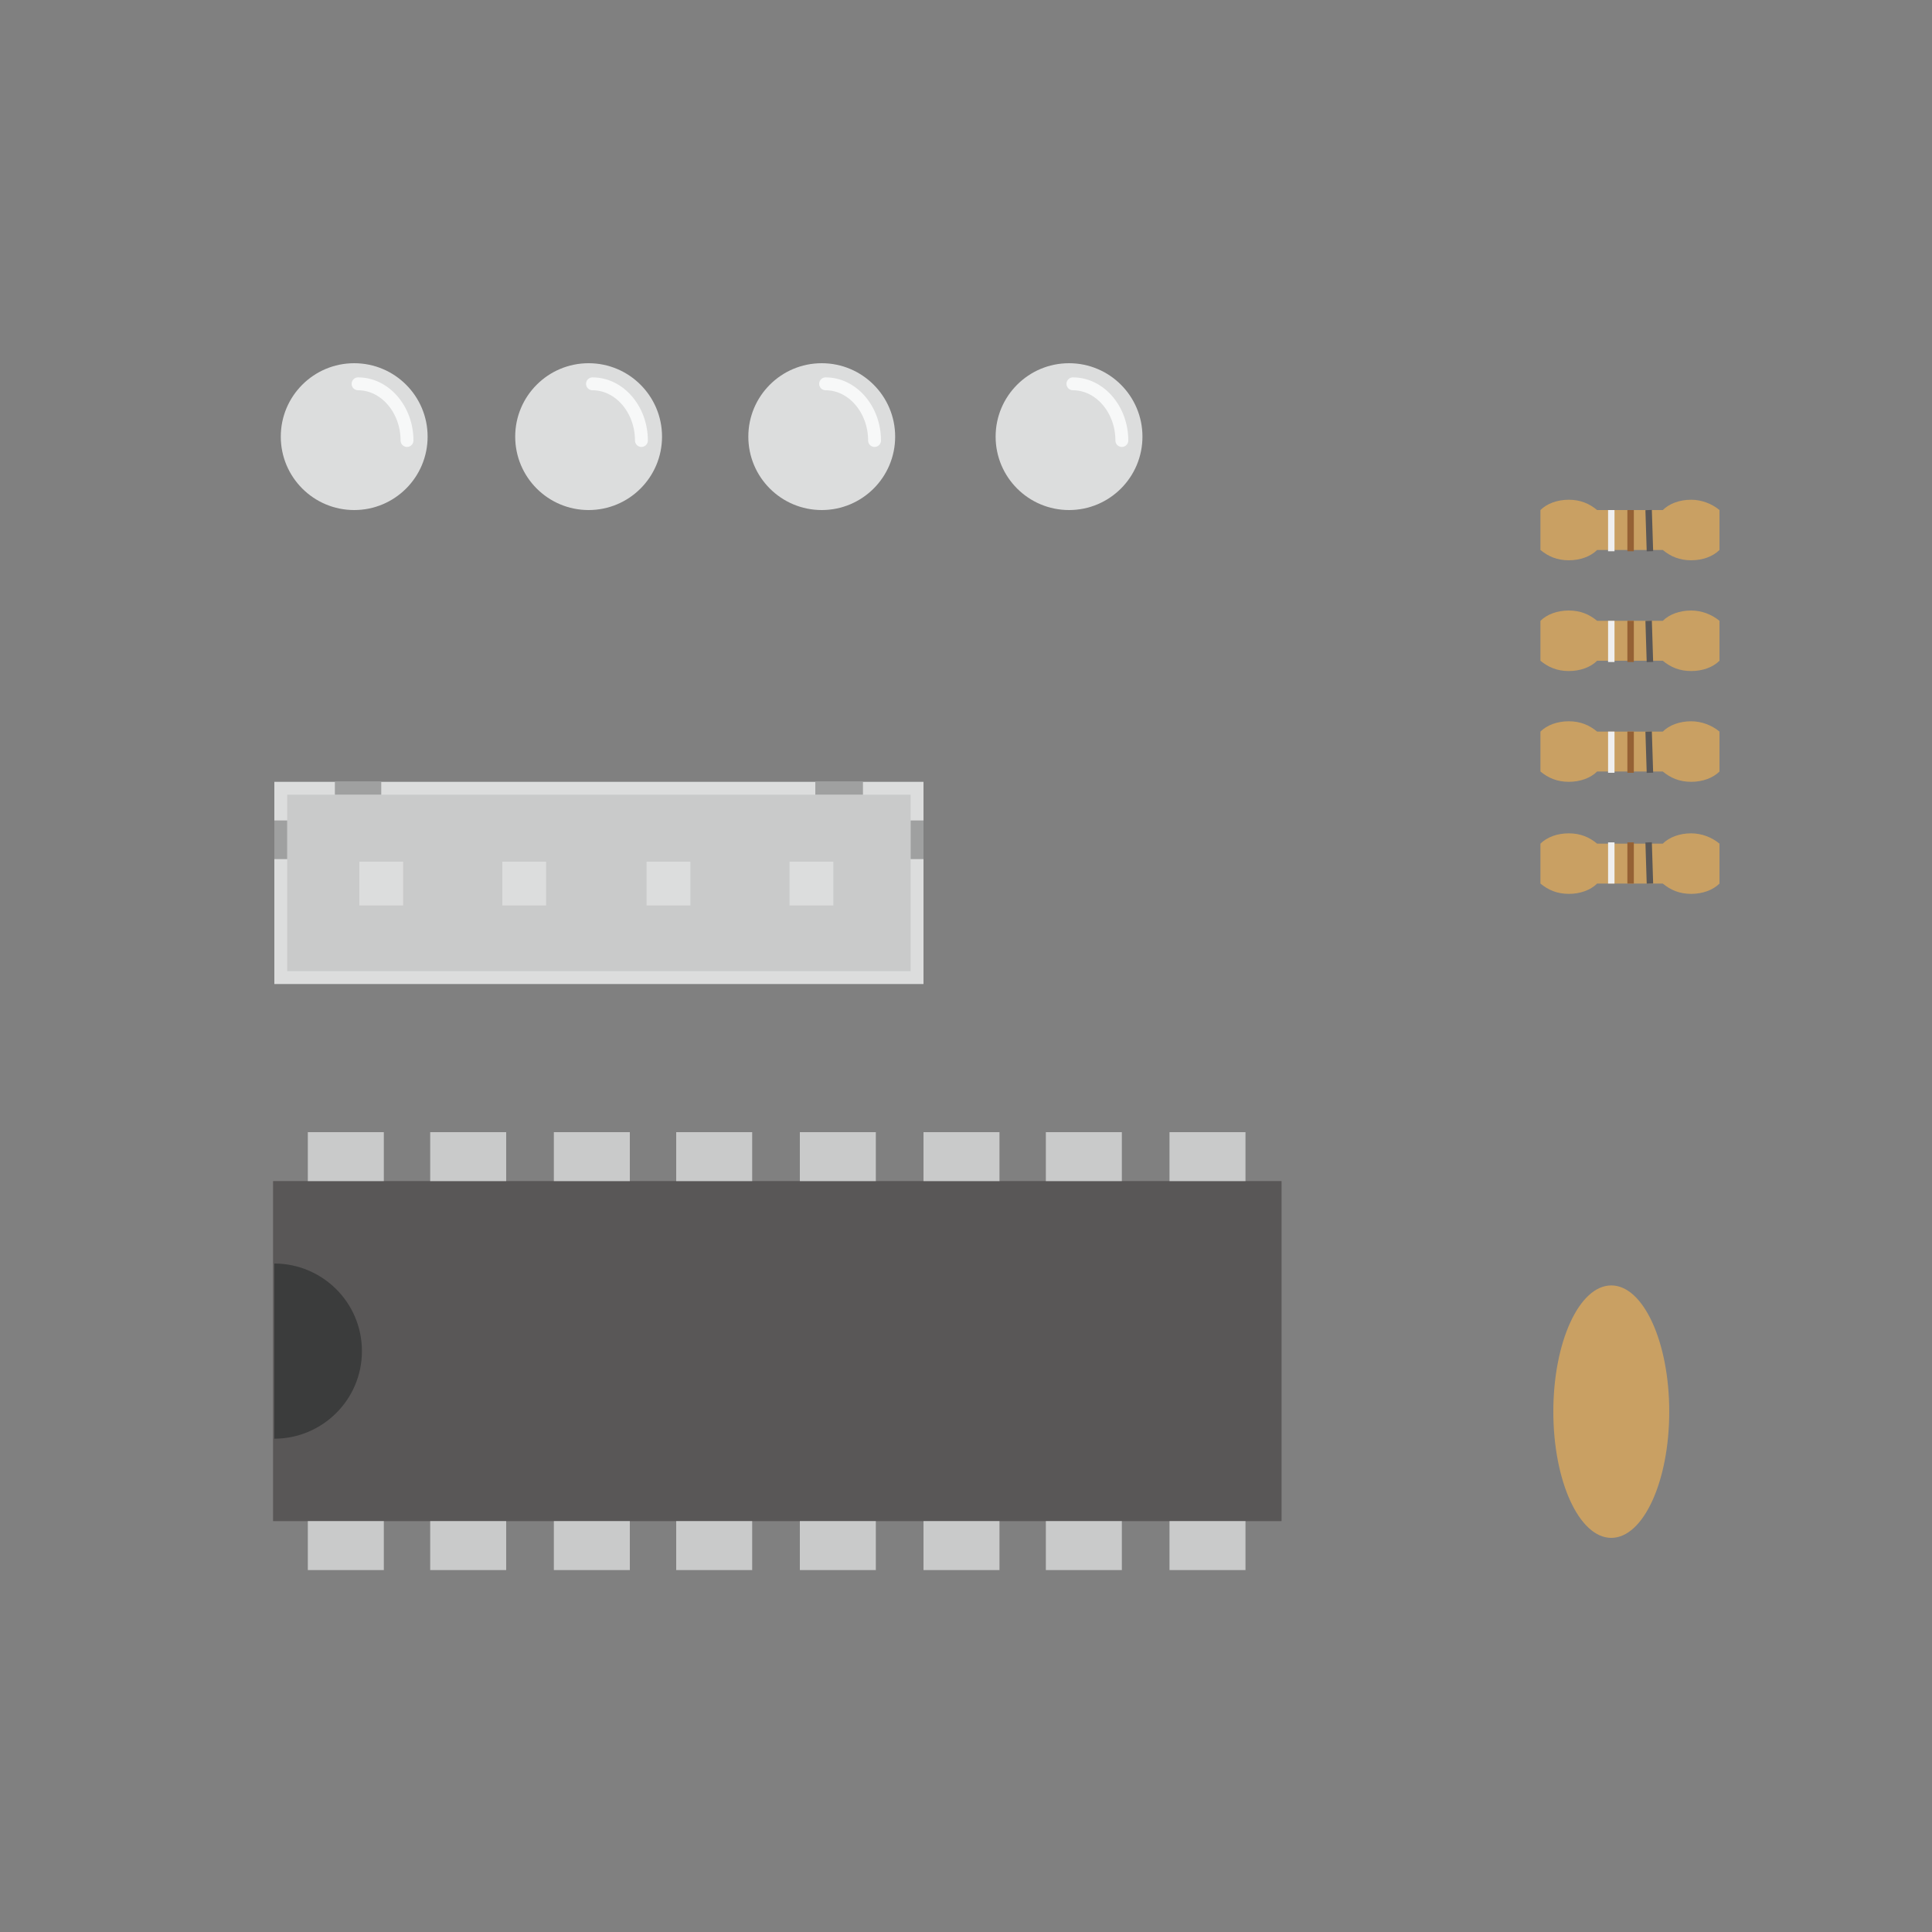 <svg xmlns="http://www.w3.org/2000/svg" id="图层_1" viewBox="0 0 150 150">
  <rect x="0" y="0" width="150" height="150" fill="#808080" stroke="none"/>
  <style>
    .st0{fill:#c9a063}.st3{fill:#c9caca}.st5,.st6,.st7,.st8,.st9{fill:none;stroke:#9fa0a0;stroke-miterlimit:10}.st6,.st7,.st8,.st9{fill:#dcdddd;stroke:#dcdddd}.st7,.st8,.st9{fill:none;stroke:#efefef;stroke-width:.5}.st8,.st9{stroke:#956134}.st9{stroke:#595757}.st10{fill:#dcdddd}.st11{fill:none;stroke:#f7f8f8;stroke-linecap:round;stroke-miterlimit:10}
  </style>
  <ellipse cx="125.1" cy="109.6" class="st0" rx="4.5" ry="9.8"/>
  <path fill="#595757" d="M21.2 91.7h78.3v26.4H21.2z"/>
  <path fill="#3b3c3c" d="M28.1 104.9c0 3.8-3.1 6.8-6.8 6.8V98.1c3.7 0 6.8 3 6.8 6.8z"/>
  <path d="M23.9 87.9h5.9v3.8h-5.9zM33.4 87.9h5.9v3.8h-5.9zM43 87.9h5.9v3.8H43zM62.1 87.9H68v3.8h-5.9zM71.7 87.9h5.9v3.8h-5.9zM81.2 87.9h5.9v3.8h-5.9zM90.8 87.9h5.9v3.8h-5.9zM52.5 87.9h5.9v3.8h-5.9zM23.9 118.1h5.9v3.8h-5.9zM90.8 118.1h5.9v3.8h-5.9zM62.1 118.1H68v3.8h-5.9zM71.7 118.1h5.9v3.8h-5.9zM81.2 118.1h5.9v3.8h-5.9zM52.5 118.1h5.9v3.8h-5.9zM43 118.1h5.9v3.8H43zM33.4 118.1h5.9v3.8h-5.9z" class="st3"/>
  <path fill="#c9caca" stroke="#dcdddd" stroke-miterlimit="10" d="M21.8 61.2h49.4v14.7H21.8z"/>
  <path d="M21.8 63.7v3M71.2 63.7v3M26 61.2h3.6M63.3 61.2H67" class="st5"/>
  <path d="M28.4 67.4h2.4v2.4h-2.4zM39.5 67.4h2.4v2.4h-2.4zM50.7 67.4h2.4v2.4h-2.4zM61.8 67.4h2.4v2.4h-2.4z" class="st6"/>
  <path d="M131.3 40.4zM133.5 39.6v3.1c-.5.5-1.3.8-2.2.8-.9 0-1.6-.3-2.2-.8H124c-.5.5-1.3.8-2.2.8-.9 0-1.6-.3-2.2-.8v-3.1c.5-.5 1.3-.8 2.2-.8.9 0 1.6.3 2.2.8h5.1c.5-.5 1.3-.8 2.2-.8.8 0 1.6.3 2.2.8z" class="st0"/>
  <path d="M125.1 39.6v3.2" class="st7"/>
  <path d="M126.6 39.6v3.2" class="st8"/>
  <path d="M128 39.6l.1 3.2" class="st9"/>
  <g>
    <path d="M131.3 49zM133.5 48.2v3.1c-.5.5-1.3.8-2.2.8-.9 0-1.6-.3-2.2-.8H124c-.5.5-1.3.8-2.2.8-.9 0-1.6-.3-2.2-.8v-3.1c.5-.5 1.3-.8 2.2-.8.9 0 1.6.3 2.2.8h5.1c.5-.5 1.3-.8 2.2-.8.8 0 1.6.3 2.2.8z" class="st0"/>
    <path d="M125.1 48.2v3.2" class="st7"/>
    <path d="M126.6 48.2v3.2" class="st8"/>
    <path d="M128 48.2l.1 3.2" class="st9"/>
  </g>
  <g>
    <path d="M131.3 57.6zM133.5 56.8v3.1c-.5.5-1.3.8-2.2.8-.9 0-1.6-.3-2.2-.8H124c-.5.5-1.3.8-2.2.8-.9 0-1.6-.3-2.2-.8v-3.1c.5-.5 1.3-.8 2.2-.8.9 0 1.6.3 2.2.8h5.1c.5-.5 1.3-.8 2.2-.8.8 0 1.6.3 2.2.8z" class="st0"/>
    <path d="M125.1 56.8V60" class="st7"/>
    <path d="M126.6 56.8V60" class="st8"/>
    <path d="M128 56.8l.1 3.2" class="st9"/>
  </g>
  <g>
    <path d="M131.3 66.3c0-.1 0-.1 0 0zM133.5 65.5v3.1c-.5.5-1.3.8-2.2.8-.9 0-1.6-.3-2.2-.8H124c-.5.5-1.3.8-2.2.8-.9 0-1.6-.3-2.2-.8v-3.1c.5-.5 1.3-.8 2.2-.8.9 0 1.6.3 2.2.8h5.1c.5-.5 1.3-.8 2.2-.8.8 0 1.6.3 2.2.8 0-.1 0-.1 0 0z" class="st0"/>
    <path d="M125.1 65.4v3.2" class="st7"/>
    <path d="M126.6 65.4v3.2" class="st8"/>
    <path d="M128 65.4l.1 3.2" class="st9"/>
  </g>
  <g>
    <circle cx="27.5" cy="33.9" r="5.7" class="st10"/>
    <path d="M31.6 34.2c0-2.4-1.7-4.4-3.8-4.4" class="st11"/>
  </g>
  <g>
    <circle cx="63.8" cy="33.9" r="5.7" class="st10"/>
    <path d="M67.9 34.2c0-2.4-1.7-4.4-3.8-4.4" class="st11"/>
  </g>
  <g>
    <circle cx="83" cy="33.9" r="5.7" class="st10"/>
    <path d="M87.1 34.2c0-2.4-1.7-4.4-3.8-4.4" class="st11"/>
  </g>
  <g>
    <circle cx="45.7" cy="33.9" r="5.7" class="st10"/>
    <path d="M49.8 34.2c0-2.4-1.7-4.4-3.8-4.4" class="st11"/>
  </g>
</svg>
